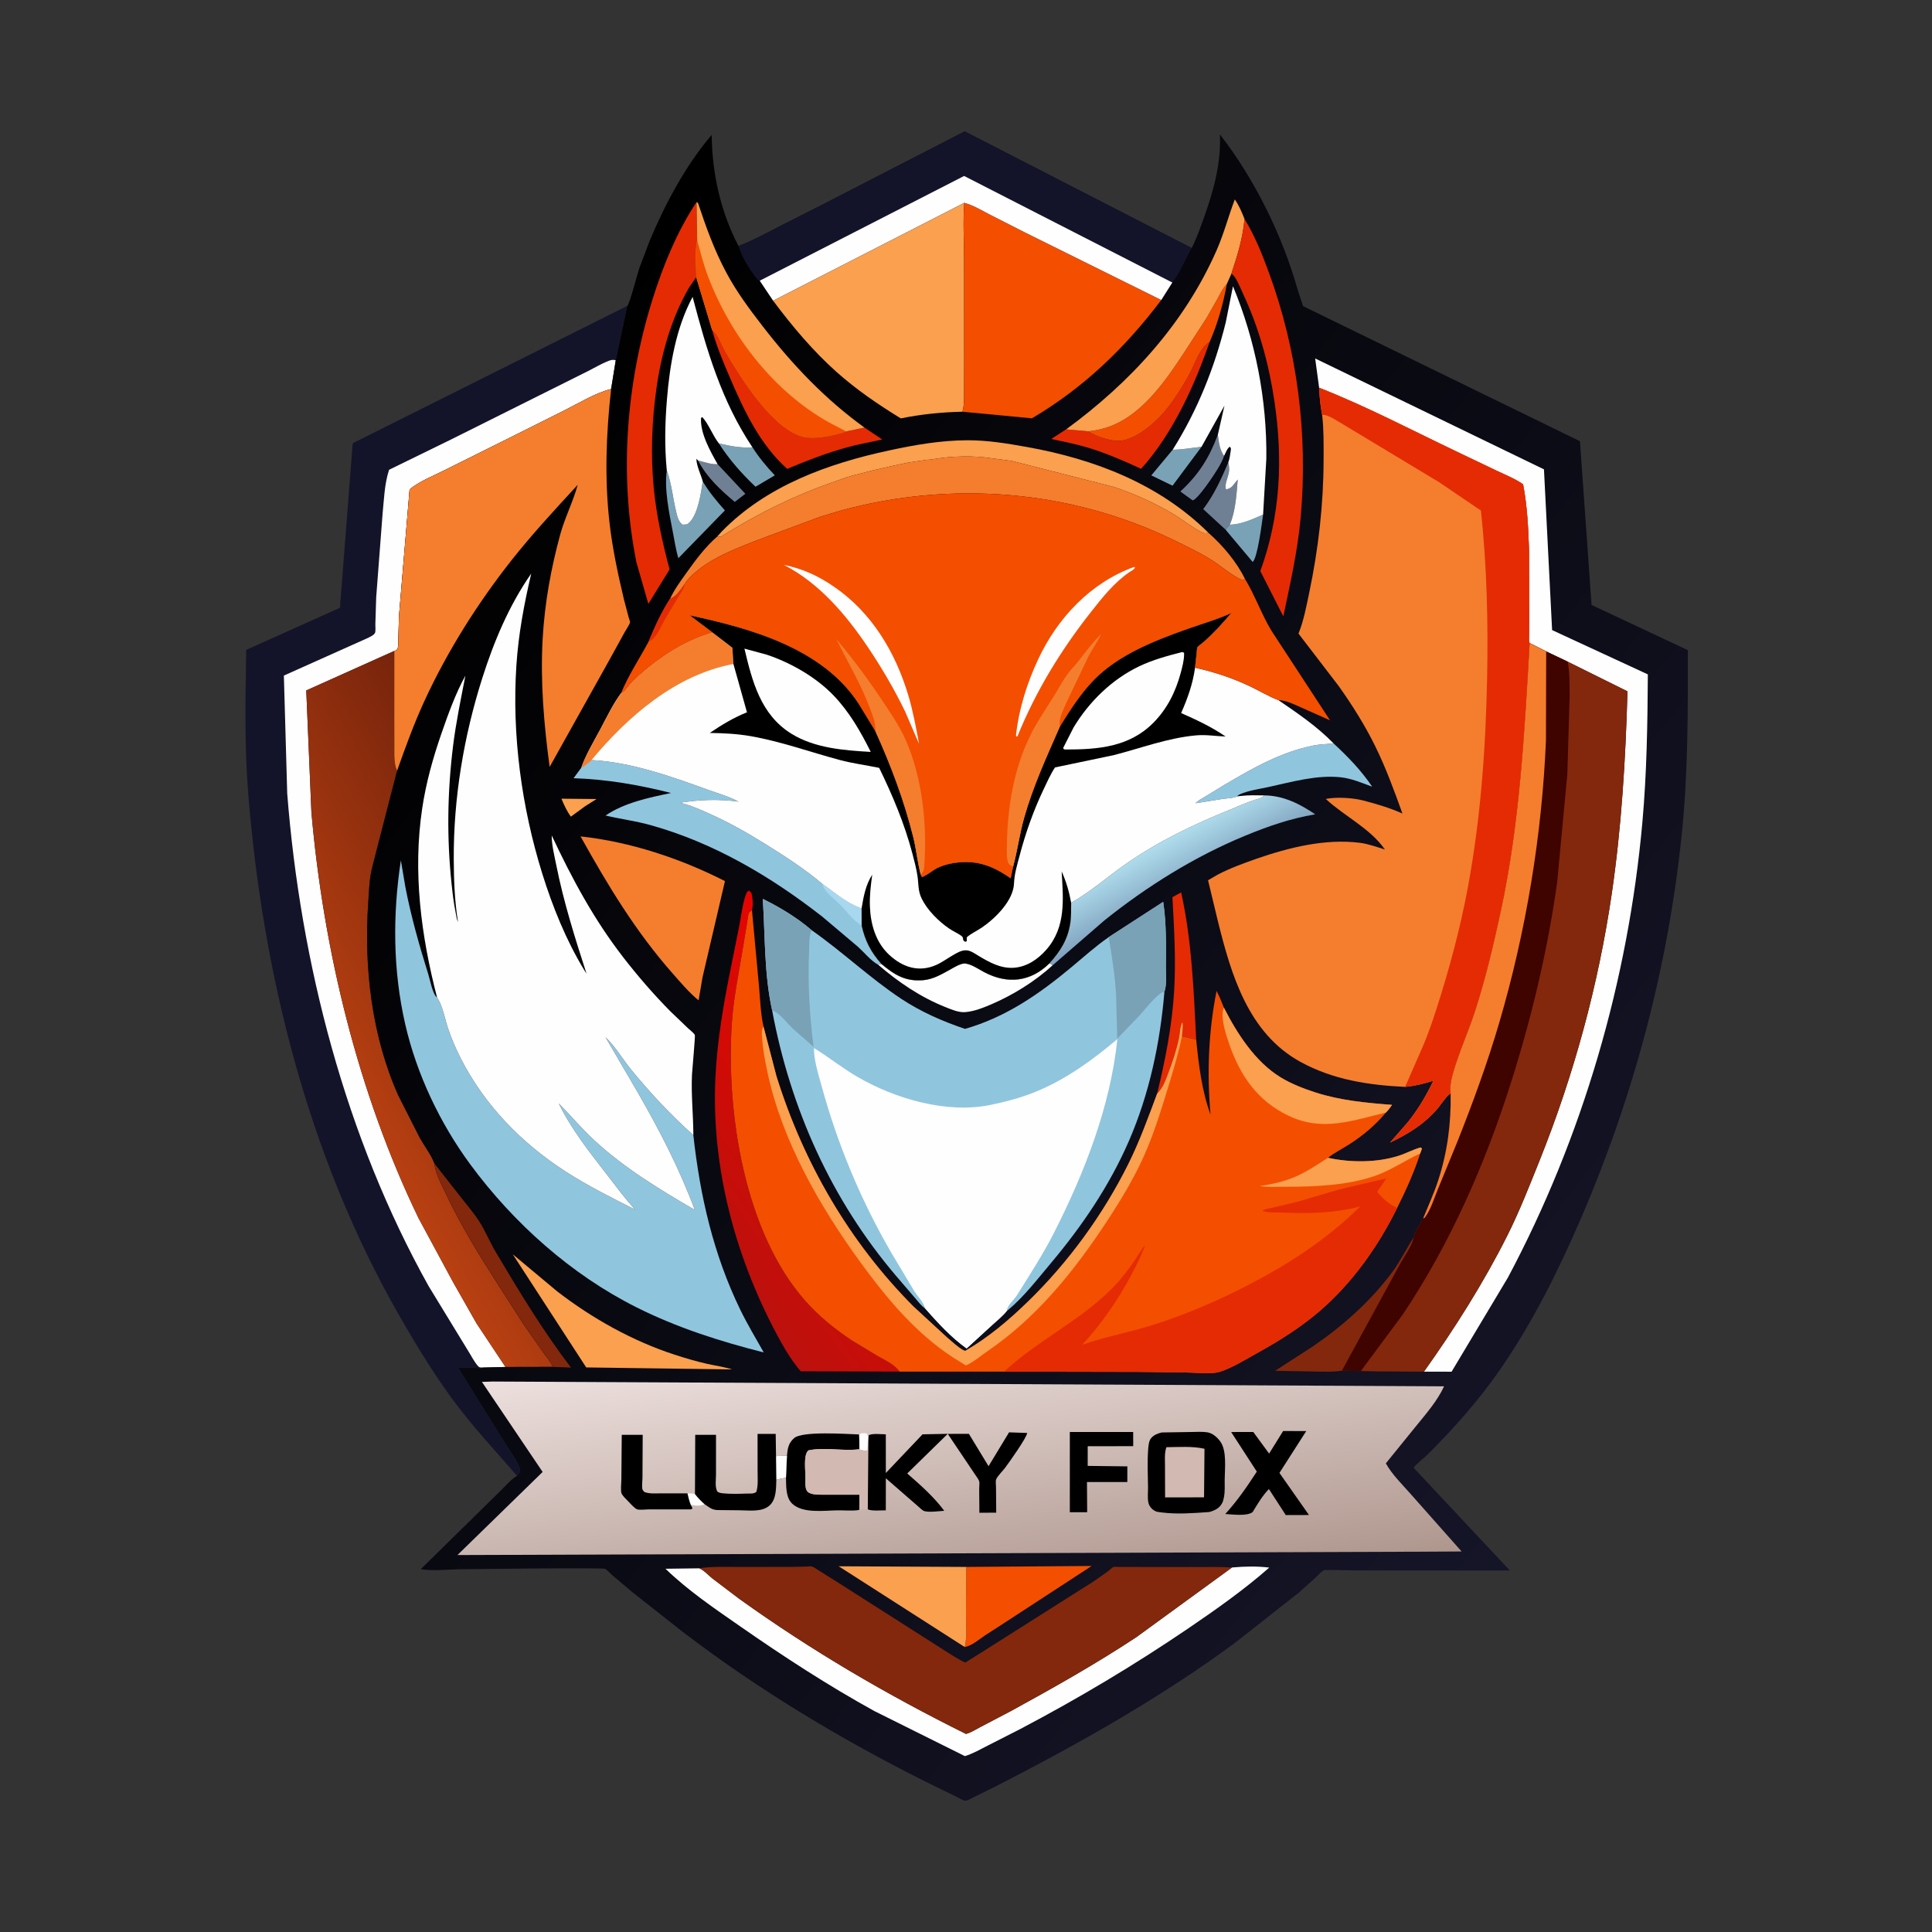 <?xml version="1.0" encoding="utf-8" ?>
<svg xmlns="http://www.w3.org/2000/svg" xmlns:xlink="http://www.w3.org/1999/xlink" width="256" height="256">
	<rect width="100%" height="100%" fill="#333333" stroke="none"/>
	<path fill="#13142A" transform="scale(0.25 0.25)" d="M274.063 782.233C261.964 768.322 249.632 755.215 238.781 740.216C228.7 726.283 219.709 711.477 211.192 696.551C163.288 612.605 139.27 516.316 131.543 420.5C129.508 395.278 130.08 369.724 130.497 344.447L180.167 322.15L186.901 235.408C187.22 234.503 187.938 234.416 188.703 234.043L332.465 162.114L326.368 190.928L323.899 206.205C315.504 208.318 307.212 213.495 299.466 217.369L265.534 234.336L235.492 249.3C229.663 252.211 222.019 255.251 217.098 259.424L211.47 326.571L211.11 339.253C211.081 340.993 211.388 343.078 210.25 344.494C209.849 344.685 209.428 344.962 208.984 345L208.969 380.726L208.995 396.391C209.008 400.428 208.731 404.784 210.448 408.543L197.388 459.216C195.718 465.501 195.586 472.373 195.145 478.836C192.831 512.785 197.078 549.422 211.133 580.693L222.614 603.299C224.942 607.423 228.655 612.249 230.195 616.625C231.045 622.437 233.721 627.106 236.181 632.333C244.149 649.263 253.809 664.904 263.874 680.634L277.815 702.368L288.097 716.992C289.72 719.293 292.021 721.844 293.002 724.472L267.922 724.524L255.878 724.834L255.392 725.042C254.601 725.322 254.298 725.18 253.5 725.076C250.123 724.635 246.308 725.002 242.884 725.047L268.707 766.564C270.316 769.162 276.065 776.836 275.602 779.711C275.446 780.682 274.801 781.616 274.063 782.233Z"/>
	<path fill="#FEFEFE" transform="scale(0.25 0.25)" d="M255.878 724.834C254.982 724.749 254.206 724.929 253.554 724.247C251.448 722.044 249.82 718.606 248.136 716.007L227.218 681.729C183.074 602.731 159.272 510.437 152.235 420.592L150.459 358.067L194.25 338.462C195.493 337.847 198.26 336.722 198.775 335.424C199.179 334.409 198.921 331.941 198.949 330.797L199.398 316.484L202.739 272.823C203.505 265.091 203.766 256.368 206.223 248.993L239.058 232.94L292.5 206.256L312.067 196.483C315.177 194.93 318.225 193.074 321.427 191.746C323.306 190.966 324.335 190.473 326.368 190.928L323.899 206.205C315.504 208.318 307.212 213.495 299.466 217.369L265.534 234.336L235.492 249.3C229.663 252.211 222.019 255.251 217.098 259.424L211.47 326.571L211.11 339.253C211.081 340.993 211.388 343.078 210.25 344.494C209.849 344.685 209.428 344.962 208.984 345L162.326 365.946L165.051 430.522C171.483 503.81 189.751 579.281 221.829 645.63L240.193 679.652L252.579 701.433L267.922 724.524L255.878 724.834Z"/>
	<defs>
		<linearGradient id="gradient_0" gradientUnits="userSpaceOnUse" x1="296.637" y1="506.054" x2="180.373" y2="570.845">
			<stop offset="0" stop-color="#78240C"/>
			<stop offset="1" stop-color="#B84011"/>
		</linearGradient>
	</defs>
	<path fill="url(#gradient_0)" transform="scale(0.25 0.25)" d="M267.922 724.524L252.579 701.433L240.193 679.652L221.829 645.63C189.751 579.281 171.483 503.81 165.051 430.522L162.326 365.946L208.984 345L208.969 380.726L208.995 396.391C209.008 400.428 208.731 404.784 210.448 408.543L197.388 459.216C195.718 465.501 195.586 472.373 195.145 478.836C192.831 512.785 197.078 549.422 211.133 580.693L222.614 603.299C224.942 607.423 228.655 612.249 230.195 616.625C231.045 622.437 233.721 627.106 236.181 632.333C244.149 649.263 253.809 664.904 263.874 680.634L277.815 702.368L288.097 716.992C289.72 719.293 292.021 721.844 293.002 724.472L267.922 724.524Z"/>
	<defs>
		<linearGradient id="gradient_1" gradientUnits="userSpaceOnUse" x1="215.348" y1="279.329" x2="843.579" y2="772.276">
			<stop offset="0" stop-color="black"/>
			<stop offset="1" stop-color="#151528"/>
		</linearGradient>
	</defs>
	<path fill="url(#gradient_1)" transform="scale(0.25 0.25)" d="M391.434 130.411C399.053 127.494 406.271 123.543 413.51 119.807L434.666 109.103L511.312 69.662L631.611 131.466C634.365 126.149 636.388 120.2 638.4 114.551C643.448 100.374 647.195 86.42 646.578 71.231C665.092 95.105 679.514 124.436 687.773 153.5L690.639 162.249L837.404 233.857L843.561 320.638L894.581 344.577C894.616 377.174 894.739 409.567 891.387 442.033C884.109 512.52 865.919 580.989 837.834 646.006C825.931 673.563 812.455 700.663 795.393 725.434C784.204 741.679 770.688 756.979 756.706 770.882C754.39 773.184 751.181 775.382 749.25 777.949L800.247 832.379L718.28 832.375C716.356 832.372 702.291 831.802 701.395 832.347C700.076 833.15 698.567 834.995 697.402 836.074L688.272 844.222L654.449 870.84C614.935 899.954 571.623 924.31 528.01 946.682L515.05 953.077C514.097 953.531 512.513 954.563 511.427 954.366C509.904 954.091 507.656 952.628 506.215 951.943L492.668 945.355C446.583 922.419 402.475 895.992 361.561 864.693L334.99 843.75L324.491 834.872C323.475 834.001 321.849 832.086 320.713 831.533C319.152 830.772 252.719 831.648 244.451 831.724C237.755 831.785 229.563 832.802 223.009 831.685L264.912 790.537C267.568 788.043 270.905 783.92 274.063 782.233C274.801 781.616 275.446 780.682 275.602 779.711C276.065 776.836 270.316 769.162 268.707 766.564L242.884 725.047C246.308 725.002 250.123 724.635 253.5 725.076C254.298 725.18 254.601 725.322 255.392 725.042L255.878 724.834L267.922 724.524L293.002 724.472C292.021 721.844 289.72 719.293 288.097 716.992L277.815 702.368L263.874 680.634C253.809 664.904 244.149 649.263 236.181 632.333C233.721 627.106 231.045 622.437 230.195 616.625C228.655 612.249 224.942 607.423 222.614 603.299L211.133 580.693C197.078 549.422 192.831 512.785 195.145 478.836C195.586 472.373 195.718 465.501 197.388 459.216L210.448 408.543C208.731 404.784 209.008 400.428 208.995 396.391L208.969 380.726L208.984 345C209.428 344.962 209.849 344.685 210.25 344.494C211.388 343.078 211.081 340.993 211.11 339.253L211.47 326.571L217.098 259.424C222.019 255.251 229.663 252.211 235.492 249.3L265.534 234.336L299.466 217.369C307.212 213.495 315.504 208.318 323.899 206.205L326.368 190.928L332.465 162.114C333.779 161.094 337.798 145.247 338.794 142.288L344.455 127.343C352.661 107.885 363.421 87.641 377.199 71.515C377.44 91.989 381.921 112.198 391.434 130.411Z"/>
	<path fill="#FAA04E" transform="scale(0.25 0.25)" d="M297.567 423.328L316.179 423.5L310.026 427.386L302.565 432.847C300.408 429.861 298.994 426.699 297.567 423.328Z"/>
	<path fill="#708094" transform="scale(0.25 0.25)" d="M370.031 244.123C373.089 244.812 377.224 246.335 380.334 246.007L395.043 261.717L389.44 266.03C382.063 259.872 374.425 252.8 370.031 244.123Z"/>
	<path fill="#708094" transform="scale(0.25 0.25)" d="M645.478 230.412C646.018 234.418 646.363 238.264 648.776 241.656C647.978 244.075 646.709 246.314 645.415 248.5C643.747 251.317 635.072 264.467 632.15 265.223L625.613 260.509C635.359 251.466 640.842 242.813 645.478 230.412Z"/>
	<path fill="#79A2B7" transform="scale(0.25 0.25)" d="M669.464 272.729C668.808 277.314 666.582 295.42 663.965 297.867L649.594 280.754C650.231 279.642 650.875 278.979 651.794 278.112C658.026 277.965 663.861 275.188 669.464 272.729Z"/>
	<path fill="#79A2B7" transform="scale(0.25 0.25)" d="M621.56 238.358C626.626 238.358 631.783 237.358 636.822 236.829L621.469 257.427L610.217 251.966L621.56 238.358Z"/>
	<path fill="#708094" transform="scale(0.25 0.25)" d="M651.024 245.062C651.451 247.07 651.686 248.788 651.25 250.819C650.719 253.291 648.974 256.966 649.75 259.285C651.075 259.315 652.177 258.647 653.122 257.75L654.959 255.5L656.028 254.156C655.375 261.888 654.918 270.93 651.794 278.112C650.875 278.979 650.231 279.642 649.594 280.754L637.728 269.842C643.572 262.111 647.253 253.907 651.024 245.062Z"/>
	<path fill="#79A2B7" transform="scale(0.25 0.25)" d="M381.013 235C386.944 236.385 392.656 237.594 398.803 237.08C402.19 242.395 406.325 247.381 410.669 251.94L400.446 257.982C393.163 251.109 386.402 243.45 381.013 235Z"/>
	<path fill="#79A2B7" transform="scale(0.25 0.25)" d="M353.419 249.384L353.601 249.877C355.979 256.619 356.631 264.084 358.33 271.038C358.943 273.549 359.53 276.544 361.75 278.061C363.881 277.997 364.266 278.2 365.775 276.552C369.985 271.953 371.596 261.22 372.485 255.185C375.795 260.787 379.9 265.684 384.212 270.529L359.536 295.863C358.209 291.295 357.498 286.557 356.599 281.89C354.71 272.075 352.008 259.349 353.419 249.384Z"/>
	<path fill="#83280C" transform="scale(0.25 0.25)" d="M749.386 655.708C748.451 660.442 744.018 666.367 741.691 670.688L711.277 726.488C706.662 727.278 701.818 727.002 697.154 726.939L675.815 726.559L696 713.516C711.704 702.75 726.441 689.649 737.842 674.346C742.199 668.498 745.368 661.788 749.386 655.708Z"/>
	<path fill="#E52B03" transform="scale(0.25 0.25)" d="M613.327 579.612C617.626 561.801 621.223 543.684 622.318 525.367C623.312 508.728 622.306 492.116 621.417 475.509L626.03 472.989C631.713 498.74 632.675 524.748 633.998 550.988L626.442 549.218C626.651 546.844 627.182 544.09 626.719 541.75C625.385 543.9 625.427 547.698 624.902 550.219C623.599 556.466 621.583 562.42 619.361 568.389C617.894 572.33 616.423 576.62 613.327 579.612Z"/>
	<path fill="#E52B03" transform="scale(0.25 0.25)" d="M576.68 228.599C580.216 230.976 586.26 232.993 590.5 233.547C596.821 234.374 602.557 230.95 607.455 227.396C613.576 222.954 618.635 217.007 622.865 210.759C625.638 206.665 628.279 202.317 630.629 197.966C633.344 192.937 636.078 184.143 641.089 181.303C632.994 204.691 621.543 229.909 604.803 248.475C595.582 244.223 586.184 240.15 576.452 237.207C570.144 235.3 563.65 234.094 557.224 232.658L565.086 227.555L576.68 228.599Z"/>
	<path fill="#F44E01" transform="scale(0.25 0.25)" d="M650.242 150.557C648.458 160.539 645.283 172.048 641.089 181.303C636.078 184.143 633.344 192.937 630.629 197.966C628.279 202.317 625.638 206.665 622.865 210.759C618.635 217.007 613.576 222.954 607.455 227.396C602.557 230.95 596.821 234.374 590.5 233.547C586.26 232.993 580.216 230.976 576.68 228.599C579.215 228.308 581.643 227.985 584.11 227.301L585 227.048C604.535 221.632 617.736 201.924 628.229 185.918L639.469 168.58L645.268 158.397C646.746 155.669 648.047 152.793 650.242 150.557Z"/>
	<path fill="#83280C" transform="scale(0.25 0.25)" d="M230.195 616.625L244.881 635.332C247.933 639.279 251.223 643.024 253.927 647.23C257.246 652.393 259.554 658.206 262.69 663.495C275.091 684.409 287.855 705.49 302.62 724.837L293.002 724.472C292.021 721.844 289.72 719.293 288.097 716.992L277.815 702.368L263.874 680.634C253.809 664.904 244.149 649.263 236.181 632.333C233.721 627.106 231.045 622.437 230.195 616.625Z"/>
	<path fill="#FEFEFE" transform="scale(0.25 0.25)" d="M556.299 510.524L557.94 511.593C548.728 520.077 536.876 527.411 525.378 532.328C521.081 534.165 516.26 536.086 511.549 536.448C508.08 536.714 504.448 535.114 501.276 533.855C487.939 528.562 476.269 520.639 465.463 511.339L467.1 510.861C474.138 516.695 479.722 520.282 489.304 519.512C494.3 519.111 498.9 516.507 503.17 514.124C505.172 513.007 509.124 510.512 511.477 510.683C514.775 510.924 518.843 513.779 521.706 515.287C534.026 521.774 546.274 520.457 556.299 510.524Z"/>
	<path fill="#90C5DE" transform="scale(0.25 0.25)" d="M655.585 422.09C653.833 423.075 650.294 423.115 648.278 423.401L633.724 425.731L633.999 425.342C635.277 424.141 637.407 423.066 638.909 422.124L649.107 415.896C664.148 407.046 679.269 398.395 696.63 395.044C699.967 394.4 703.375 394.473 706.742 393.953C714.419 401.081 721.387 408.235 727.287 416.962C721.876 414.964 716.332 412.576 710.552 411.966C697.842 410.625 684.765 414.428 672.435 417.111C667.469 418.192 661.78 418.948 657.139 420.999C656.508 421.277 656.066 421.602 655.585 422.09Z"/>
	<path fill="#E52B03" transform="scale(0.25 0.25)" d="M377.42 174.835C380.313 176.544 382.598 183.047 384.347 186.079C392.246 199.769 409.847 228.298 426.402 231.64C432.482 232.868 441.216 230.87 447.146 229.167L448.516 228.668L458.201 226.641L467.581 232.927C461.291 234.383 454.881 235.434 448.656 237.169C437.889 240.171 427.515 244.178 417.221 248.5C402.897 235.66 394.65 218.213 387.167 200.851C383.49 192.32 379.907 183.803 377.42 174.835Z"/>
	<path fill="#F44E01" transform="scale(0.25 0.25)" d="M512.164 830.507L578.614 829.992L531.838 860.494L521.75 867.026C518.523 869.224 515.269 872.142 511.358 872.983C512.639 867.472 511.964 861.141 511.996 855.5L512.164 830.507Z"/>
	<path fill="#FAA04E" transform="scale(0.25 0.25)" d="M511.358 872.983L444.536 830.16L512.164 830.507L511.996 855.5C511.964 861.141 512.639 867.472 511.358 872.983Z"/>
	<path fill="#FAA04E" transform="scale(0.25 0.25)" d="M271.771 664.794L295.354 684.485C313.916 698.808 335.275 710.766 357.623 718.029C363.264 719.863 368.981 721.551 374.768 722.857C379.227 723.864 383.661 724.419 388.021 725.82L310.703 724.764L271.771 664.794Z"/>
	<path fill="#FAA04E" transform="scale(0.25 0.25)" d="M565.086 227.555C599.07 202.724 627.775 171.463 644.852 132.612C648.704 123.85 651.076 114.612 654.473 105.693C656.704 108.926 658.197 112.452 659.634 116.087C658.692 126.424 655.904 135.311 652.658 145.097L650.242 150.557C648.047 152.793 646.746 155.669 645.268 158.397L639.469 168.58L628.229 185.918C617.736 201.924 604.535 221.632 585 227.048L584.11 227.301C581.643 227.985 579.215 228.308 576.68 228.599L565.086 227.555Z"/>
	<path fill="#FAA04E" transform="scale(0.25 0.25)" d="M380.131 284.38L382.541 281.729C406.286 257.39 438.881 245.698 471.363 238.715C485.126 235.757 498.613 233.405 512.719 233.354C523.373 233.316 533.626 235.013 544.084 236.88C579.889 243.272 614.308 256.41 640.508 282.402C638.235 283.037 637.315 282.378 635.347 281.263C630.623 278.584 626.313 275.118 621.637 272.322C612.086 266.611 600.975 261.661 590.417 258.11L536.092 244.257L526.297 242.995C516.15 241.355 504.583 241.681 494.5 243.398C493.015 243.651 491.521 243.623 490 243.902L481.589 245.128L474.529 246.602L462.089 249.432L454.488 251.415C449.811 252.407 445.014 254.336 440.5 255.919C420.738 262.85 402.455 271.896 384.661 282.894C383.188 283.805 381.906 285.022 380.131 284.38Z"/>
	<defs>
		<linearGradient id="gradient_2" gradientUnits="userSpaceOnUse" x1="626.982" y1="471.572" x2="613.752" y2="447.684">
			<stop offset="0" stop-color="#81A3BF"/>
			<stop offset="1" stop-color="#AFDDED"/>
		</linearGradient>
	</defs>
	<path fill="url(#gradient_2)" transform="scale(0.25 0.25)" d="M670.139 421.581C680.31 421.683 688.854 426.054 697.097 431.609C683.904 433.832 672.226 437.893 659.921 442.962C633.243 453.952 607.841 469.811 585.353 487.84L557.94 511.593L556.299 510.524C562.176 504 566.094 497.739 567.333 488.905C567.809 485.516 567.682 481.91 567.729 478.486C577.985 472.745 587.291 464.463 596.968 457.752C614.167 445.826 632.667 436.947 652.014 429.123C656.853 427.166 661.837 424.826 666.855 423.416C668.365 422.992 668.97 422.664 670.139 421.581Z"/>
	<path fill="#FEFEFE" transform="scale(0.25 0.25)" d="M353.419 249.384C352.183 236.634 352.445 224.502 353.49 211.75C355.001 193.317 358.269 173.82 367.105 157.36C374.569 185.61 382.364 212.494 398.803 237.08C392.656 237.594 386.944 236.385 381.013 235C377.674 230.717 375.731 224.957 372.25 221.076L371.574 221.5C370.984 229.478 376.505 239.265 380.334 246.007C377.224 246.335 373.089 244.812 370.031 244.123L369.1 243.153C369.134 246.971 371.486 251.445 372.485 255.185C371.596 261.22 369.985 271.953 365.775 276.552C364.266 278.2 363.881 277.997 361.75 278.061C359.53 276.544 358.943 273.549 358.33 271.038C356.631 264.084 355.979 256.619 353.601 249.877L353.419 249.384Z"/>
	<path fill="#FEFEFE" transform="scale(0.25 0.25)" d="M621.56 238.358C634.719 217.411 643.757 194.825 649.686 170.82L653.494 151.711C665.455 180.508 671.538 211.854 671.187 243.054L669.464 272.729C663.861 275.188 658.026 277.965 651.794 278.112C654.918 270.93 655.375 261.888 656.028 254.156L654.959 255.5L653.122 257.75C652.177 258.647 651.075 259.315 649.75 259.285C648.974 256.966 650.719 253.291 651.25 250.819C651.686 248.788 651.451 247.07 651.024 245.062C651.685 243.329 652.039 240.993 652.277 239.14C652.433 237.925 652.635 237.776 651.867 236.75C650.468 237.506 649.538 240.206 648.776 241.656C646.363 238.264 646.018 234.418 645.478 230.412L648.993 214.996L636.822 236.829C631.783 237.358 626.626 238.358 621.56 238.358Z"/>
	<path fill="#E52B03" transform="scale(0.25 0.25)" d="M659.634 116.087C665.153 125.11 668.914 134.606 672.548 144.5C687.66 185.643 693.257 230.195 689.415 273.856C687.839 291.755 683.88 309.13 680.179 326.671L668.002 302.701C678.702 273.154 680.062 243.688 675.482 212.738C672.537 192.836 667.248 173.585 658.68 155.345C657.628 153.105 654.948 146.168 652.743 145.119L652.658 145.097C655.904 135.311 658.692 126.424 659.634 116.087Z"/>
	<path fill="#E52B03" transform="scale(0.25 0.25)" d="M369.164 107.146L369.491 127.284C368.122 133.157 368.978 140.819 369.001 146.908L365.142 152.527C355.775 168.807 350.526 187.471 347.912 205.978C345.48 223.194 344.81 241.42 346.505 258.75C347.922 273.237 351.132 287.747 354.901 301.79L343.643 320.045L337.309 297.994C328.068 251.799 331.839 203.32 345.91 158.5C351.458 140.828 358.881 122.627 369.164 107.146Z"/>
	<path fill="#FAA04E" transform="scale(0.25 0.25)" d="M369.164 107.146L369.932 107.5C374.192 120.335 378.54 132.457 384.946 144.457C390.432 154.733 397.275 163.931 404.384 173.112C420.174 193.502 437.263 211.494 458.201 226.641L448.516 228.668L447.146 229.167C441.216 230.87 432.482 232.868 426.402 231.64C409.847 228.298 392.246 199.769 384.347 186.079C382.598 183.047 380.313 176.544 377.42 174.835L369.001 146.908C368.978 140.819 368.122 133.157 369.491 127.284L369.164 107.146Z"/>
	<path fill="#F44E01" transform="scale(0.25 0.25)" d="M369.491 127.284C371.274 133.728 372.866 140.184 375.239 146.449C387.113 177.795 410.035 207.605 439.62 224.036L448.516 228.668L447.146 229.167C441.216 230.87 432.482 232.868 426.402 231.64C409.847 228.298 392.246 199.769 384.347 186.079C382.598 183.047 380.313 176.544 377.42 174.835L369.001 146.908C368.978 140.819 368.122 133.157 369.491 127.284Z"/>
	<path fill="#90C5DE" transform="scale(0.25 0.25)" d="M313.517 402.833C334.813 404.035 355.416 411.435 375.312 418.64C380.663 420.578 386.411 422.134 391.412 424.869C380.889 423.445 370.913 423.808 360.442 425.452C365.826 426.745 370.836 428.971 375.876 431.217C386.268 435.848 395.979 441.333 405.634 447.349C416.086 453.862 426.661 460.643 436.04 468.649C443.032 473.424 448.489 478.638 456.661 481.479L456.683 490.557C458.562 498.783 461.533 504.554 467.1 510.861L465.463 511.339C461.43 509.11 458.172 504.934 454.761 501.835L435.772 485.798C408.482 464.501 378.281 446.654 344.726 437.306C336.879 435.119 328.852 434.122 320.949 432.24C331.045 425.412 343.959 422.746 355.685 420.305C338.586 415.978 321.66 413.048 304.007 412.467L308.084 406.934C310.203 405.875 311.772 404.398 313.517 402.833Z"/>
	<path fill="#A7D8F0" transform="scale(0.25 0.25)" d="M436.04 468.649C443.032 473.424 448.489 478.638 456.661 481.479L456.683 490.557L456.288 490.33C452.137 487.807 448.604 482.815 445.101 479.335C442.588 476.839 439.627 474.668 437.48 471.827C436.668 470.753 436.358 469.941 436.04 468.649Z"/>
	<path fill="#F47E2E" transform="scale(0.25 0.25)" d="M307.705 443.311C334.109 446.178 360.631 454.985 384.244 467.002L372.373 517.894L370.268 530.196C365.145 526.037 360.763 520.752 356.409 515.82C336.803 493.612 322.052 469.067 307.705 443.311Z"/>
	<defs>
		<linearGradient id="gradient_3" gradientUnits="userSpaceOnUse" x1="469.778" y1="574.328" x2="368.012" y2="647.782">
			<stop offset="0" stop-color="#E50500"/>
			<stop offset="1" stop-color="#BC110D"/>
		</linearGradient>
	</defs>
	<path fill="url(#gradient_3)" transform="scale(0.25 0.25)" d="M476.8 726.973L424.41 726.812C420.249 721.931 416.996 716.851 413.893 711.241C390.333 668.646 376.828 619.743 379.196 570.865C380.164 550.888 383.617 531.368 387.596 511.811L391.865 490.569C392.8 485.515 393.41 480.156 394.985 475.25C395.445 473.819 395.653 472.734 397 472.029L398.21 473.25C398.953 475.677 399.19 478.966 398.739 481.477L398.554 482.381C398.25 482.649 397.127 483.448 397 483.75C396.496 484.95 396.353 486.969 396.099 488.286L393.855 501.869C391.656 515.55 388.74 528.876 387.858 542.76C384.865 589.868 394.545 653.124 426.963 689.646C434.126 697.716 442.395 704.379 451.336 710.362L465.577 718.96C469.596 721.237 474.001 723.167 476.8 726.973Z"/>
	<path fill="#FEFEFE" transform="scale(0.25 0.25)" d="M652.964 830.82L653.674 830.751C659.723 830.194 666.708 830.084 672.735 830.86C659.542 842.469 644.53 853.072 630 862.95C601.151 882.565 571.648 900.158 540.782 916.413L523.972 924.969C519.89 927.045 515.799 929.415 511.42 930.788L463.429 906.895C438.882 893.361 415.284 877.984 392.291 861.987C378.659 852.503 364.683 843.049 352.724 831.467L370.583 831.24C372.894 832.025 375.52 834.959 377.453 836.506L391.674 847.289C429.816 874.695 469.941 898.149 511.983 919.013C514.584 918.367 517.347 916.531 519.755 915.298L536.05 906.755C558.493 894.477 580.888 881.862 602.245 867.75L652.964 830.82Z"/>
	<path fill="#F47E2E" transform="scale(0.25 0.25)" d="M380.131 284.38C381.906 285.022 383.188 283.805 384.661 282.894C402.455 271.896 420.738 262.85 440.5 255.919C445.014 254.336 449.811 252.407 454.488 251.415L462.089 249.432L474.529 246.602L481.589 245.128L490 243.902C491.521 243.623 493.015 243.651 494.5 243.398C504.583 241.681 516.15 241.355 526.297 242.995L536.092 244.257L590.417 258.11C600.975 261.661 612.086 266.611 621.637 272.322C626.313 275.118 630.623 278.584 635.347 281.263C637.315 282.378 638.235 283.037 640.508 282.402C648.182 289.166 655.38 297.754 659.934 306.933C658.026 307.489 658.062 307.382 656.344 306.452C651.18 303.656 646.735 299.65 641.75 296.548C635.479 292.647 628.523 289.357 621.881 286.134C567.307 259.657 504.46 254.636 446 270.523L434.9 273.843L399.255 287.104C389.127 291.201 379.254 294.934 370.557 301.712C367.7 303.939 364.78 306.425 362.91 309.572C360.988 312.196 358.453 316.375 355.164 317.325C357.506 312.276 360.792 307.897 364.008 303.381C368.887 296.53 373.792 289.962 380.131 284.38Z"/>
	<path fill="#FAA04E" transform="scale(0.25 0.25)" d="M409.761 159.365L511.075 107.492C510.369 117.584 510.955 127.357 510.99 137.43L511.026 190.896L510.992 206.707C510.977 210.411 511.161 214.64 510.112 218.222C498.949 218.475 488.398 219.525 477.432 221.754C465.369 214.343 453.999 206.596 443.398 197.158C430.876 186.011 419.782 172.782 409.761 159.365Z"/>
	<path fill="#F44E01" transform="scale(0.25 0.25)" d="M511.075 107.492C515.723 108.718 519.991 111.336 524.249 113.533L543.109 123.13L615.496 159.01C596.331 184.348 574.413 205.53 546.919 221.716L510.112 218.222C511.161 214.64 510.977 210.411 510.992 206.707L511.026 190.896L510.99 137.43C510.955 127.357 510.369 117.584 511.075 107.492Z"/>
	<path fill="#FEFEFE" transform="scale(0.25 0.25)" d="M699.168 205.523L697.067 189.998L818.331 248.768L822.649 333.961L873.392 357.442C873.233 383.667 872.833 409.861 870.483 436C862.953 519.776 838.8 602.81 799.25 677.093L769.373 727.028L754.711 727.023C770.86 704.346 786.327 679.923 798.832 655.027C805.323 642.106 810.592 628.597 815.97 615.19C834.136 569.902 847.172 522.038 854.25 473.755C859.469 438.152 861.588 402.361 862.596 366.422L830.899 350.706L819.505 345.285L810.738 340.871C810.216 339.561 810.476 337.592 810.487 336.163L810.543 327.221L810.444 292.236C810.069 280.478 809.494 268.233 807.266 256.692C802.9 253.663 797.99 251.744 793.211 249.474L771.381 239.043C747.574 227.665 723.745 215.149 699.168 205.523Z"/>
	<path fill="#13142A" transform="scale(0.25 0.25)" d="M391.434 130.411C399.053 127.494 406.271 123.543 413.51 119.807L434.666 109.103L511.312 69.662L631.611 131.466C628.345 137.32 625.423 144.501 621.359 149.747L615.496 159.01L543.109 123.13L524.249 113.533C519.991 111.336 515.723 108.718 511.075 107.492L409.761 159.365L402.679 148.779L401.883 148.42C400.98 147.873 399.951 146.112 399.289 145.223C395.775 140.505 393.3 135.986 391.434 130.411Z"/>
	<path fill="#FEFEFE" transform="scale(0.25 0.25)" d="M402.679 148.779L510.998 93.263L621.359 149.747L615.496 159.01L543.109 123.13L524.249 113.533C519.991 111.336 515.723 108.718 511.075 107.492L409.761 159.365L402.679 148.779Z"/>
	<path fill="#83280C" transform="scale(0.25 0.25)" d="M370.583 831.24C376.966 830.228 383.425 830.506 389.867 830.503L419.25 830.5L427.376 830.329C428.124 830.307 429.514 830.057 430.155 830.237C431.505 830.616 433.238 831.942 434.458 832.694L444.5 839.001L496.659 872.244C498.403 873.346 510.299 881.191 511.783 881.117C511.976 881.107 513.474 880.021 513.732 879.854L520.795 875.442L579.487 838.267L587.034 832.984C587.779 832.42 589.458 830.773 590.256 830.509C590.811 830.325 592.533 830.51 593.19 830.51L602.035 830.516L634.001 830.573C640.294 830.593 646.686 830.381 652.964 830.82L602.245 867.75C580.888 881.862 558.493 894.477 536.05 906.755L519.755 915.298C517.347 916.531 514.584 918.367 511.983 919.013C469.941 898.149 429.816 874.695 391.674 847.289L377.453 836.506C375.52 834.959 372.894 832.025 370.583 831.24Z"/>
	<path fill="#90C5DE" transform="scale(0.25 0.25)" d="M367.49 601.639C371.018 633.824 378.108 664.782 392.294 694.047C396.08 701.857 400.564 709.268 404.808 716.829C381.403 710.884 358.911 703.723 337.252 692.861C302.713 675.541 272.186 648.233 249.337 617.252C233.232 595.417 220.85 569.328 214.779 542.864C208.234 514.331 208.07 484.845 212.468 456.002L214.864 470.203C217.925 485.977 222.275 501.303 227.074 516.618C227.942 519.391 229.32 527.101 231.65 528.68L232.063 529.324C234.686 533.572 235.799 540.018 237.387 544.807C239.223 550.344 241.542 555.783 244.196 560.974C256.891 585.809 276.254 605.703 299.599 620.826C311.523 628.551 323.966 634.696 336.602 641.099C331.164 635.163 326.421 628.658 321.49 622.301C312.368 610.542 302.666 598.242 296.151 584.833C302.589 591.354 308.44 598.365 315.198 604.585C331.203 619.317 349.583 630.394 368.268 641.299C360.282 619.77 349.687 599.257 338.25 579.383L320.915 549.713C326.199 554.751 330.182 561.671 334.845 567.341C344.941 579.62 355.614 591.046 367.49 601.639Z"/>
	<path fill="#F47E2E" transform="scale(0.25 0.25)" d="M208.984 345C209.428 344.962 209.849 344.685 210.25 344.494C211.388 343.078 211.081 340.993 211.11 339.253L211.47 326.571L217.098 259.424C222.019 255.251 229.663 252.211 235.492 249.3L265.534 234.336L299.466 217.369C307.212 213.495 315.504 208.318 323.899 206.205C321.255 229.975 320.352 253.787 323.114 277.597C324.665 290.975 327.604 304.702 330.729 317.826L333.175 327.121C333.281 327.505 334.007 329.521 333.929 329.826C333.558 331.284 331.936 333.51 331.189 334.888L322.369 350.899L291.318 406.477C288.284 383.791 286.338 361.386 287.631 338.457C288.687 319.74 291.995 301.371 296.932 283.309C299.386 274.331 303.775 265.907 306.178 256.991C294.263 269.94 282.193 282.921 271.281 296.734C253.213 319.605 237.214 344.949 224.998 371.438C219.425 383.52 214.902 396.017 210.448 408.543C208.731 404.784 209.008 400.428 208.995 396.391L208.969 380.726L208.984 345Z"/>
	<path fill="#83280C" transform="scale(0.25 0.25)" d="M810.738 340.871L819.505 345.285L830.899 350.706L862.596 366.422C861.588 402.361 859.469 438.152 854.25 473.755C847.172 522.038 834.136 569.902 815.97 615.19C810.592 628.597 805.323 642.106 798.832 655.027C786.327 679.923 770.86 704.346 754.711 727.023L729.709 726.867L711.277 726.488L741.691 670.688C744.018 666.367 748.451 660.442 749.386 655.708C749.817 652.828 752.818 648.421 754.315 645.778C756.991 639.128 760.051 632.478 762.269 625.67C767.177 610.6 769.164 595.452 768.864 579.632C768.474 576.149 768.914 573.116 769.839 569.742C772.985 558.266 778.074 547.316 781.75 535.994C787.365 518.701 791.517 501.017 795.363 483.264C805.511 436.412 807.967 388.575 810.738 340.871Z"/>
	<path fill="#3F0300" transform="scale(0.25 0.25)" d="M810.738 340.871L819.505 345.285L830.899 350.706C832.053 356.533 831.861 363.044 831.924 368.974L830.733 410.1L825.343 467.529C820.257 503.827 811.77 539.464 800.671 574.372C787.095 617.07 768.644 659.062 743.695 696.415L721.351 726.572L729.709 726.867L711.277 726.488L741.691 670.688C744.018 666.367 748.451 660.442 749.386 655.708C749.817 652.828 752.818 648.421 754.315 645.778C756.991 639.128 760.051 632.478 762.269 625.67C767.177 610.6 769.164 595.452 768.864 579.632C768.474 576.149 768.914 573.116 769.839 569.742C772.985 558.266 778.074 547.316 781.75 535.994C787.365 518.701 791.517 501.017 795.363 483.264C805.511 436.412 807.967 388.575 810.738 340.871Z"/>
	<path fill="#F47E2E" transform="scale(0.25 0.25)" d="M810.738 340.871L819.505 345.285L819.386 392.418C817.296 442.553 808.833 493.513 794.75 541.66C788.514 562.981 780.814 584.023 772.624 604.665L762.174 630.138C760.159 635.019 758.303 641.234 755.116 645.45L754.315 645.778C756.991 639.128 760.051 632.478 762.269 625.67C767.177 610.6 769.164 595.452 768.864 579.632C768.474 576.149 768.914 573.116 769.839 569.742C772.985 558.266 778.074 547.316 781.75 535.994C787.365 518.701 791.517 501.017 795.363 483.264C805.511 436.412 807.967 388.575 810.738 340.871Z"/>
	<path fill="#FEFEFE" transform="scale(0.25 0.25)" d="M231.65 528.68C223.16 495.815 218.717 462.139 223.797 428.336C225.844 414.716 229.482 401.737 233.98 388.745C237.467 378.674 241.5 367.454 246.668 358.124C244.282 370.476 241.692 382.808 240.141 395.305C237.097 419.822 236.759 444.187 239.374 468.763C239.891 473.62 240.459 478.571 241.449 483.356C241.831 485.206 241.943 487.025 242.776 488.75L242.644 487.959C240.947 477.349 240.547 466.122 240.5 455.391C240.357 422.964 245.775 390.491 255.563 359.594C261.723 340.145 269.827 320.806 281.564 304.018C277.764 320.209 274.783 336.116 273.692 352.734C271.273 389.589 276.444 427.795 287.401 463.01C292.87 480.586 300.069 498.398 309.649 514.159L310.871 516.033C304.722 497.035 298.739 478.097 294.826 458.484C293.842 453.553 292.385 447.825 292.425 442.823C303.212 465.75 314.661 487.114 330.209 507.236C337.925 517.221 346.382 526.989 355.25 535.966L364.827 545.148C365.693 545.943 367.849 547.58 368.278 548.574C368.57 549.252 366.881 567.206 366.774 569.425C366.257 580.12 367.468 590.931 367.49 601.639C355.614 591.046 344.941 579.62 334.845 567.341C330.182 561.671 326.199 554.751 320.915 549.713L338.25 579.383C349.687 599.257 360.282 619.77 368.268 641.299C349.583 630.394 331.203 619.317 315.198 604.585C308.44 598.365 302.589 591.354 296.151 584.833C302.666 598.242 312.368 610.542 321.49 622.301C326.421 628.658 331.164 635.163 336.602 641.099C323.966 634.696 311.523 628.551 299.599 620.826C276.254 605.703 256.891 585.809 244.196 560.974C241.542 555.783 239.223 550.344 237.387 544.807C235.799 540.018 234.686 533.572 232.063 529.324L231.65 528.68Z"/>
	<path fill="#90C5DE" transform="scale(0.25 0.25)" d="M409.228 535.452C405.001 516.281 405.555 495.968 404.296 476.434C413.228 480.813 422.583 486.446 430.139 492.984C446.522 504.444 461.092 518.417 477.75 529.439C488.217 536.365 499.63 541.32 511.47 545.341C533.082 539.132 550.591 527.018 567.683 512.798C574.312 507.283 580.537 501.619 587.648 496.697L616.516 478.002C618.274 489.7 618.004 501.079 617.932 512.872C617.909 516.629 618.475 522.103 617.169 525.599C614.899 552.77 609.176 579.878 598.25 604.953C588.012 628.449 573.557 649.779 557.116 669.339C549.902 677.921 542.847 687.18 534.212 694.408L533.579 694.902C531.411 697.59 528.515 699.894 525.966 702.226L512.328 714.713C504.128 708.853 496.975 701.044 490.327 693.499C488.136 691.983 486.474 689.678 484.744 687.67L475.135 676.478C440.643 636.028 418.934 587.551 409.228 535.452Z"/>
	<path fill="#79A2B7" transform="scale(0.25 0.25)" d="M409.228 535.452C405.001 516.281 405.555 495.968 404.296 476.434C413.228 480.813 422.583 486.446 430.139 492.984L429.844 493.729C428.772 496.629 428.983 500.989 428.843 504.094C428.073 521.244 429.1 537.818 431.204 554.851L420.498 545.459C416.863 542.094 413.857 537.405 409.228 535.452Z"/>
	<path fill="#79A2B7" transform="scale(0.25 0.25)" d="M587.648 496.697L616.516 478.002C618.274 489.7 618.004 501.079 617.932 512.872C617.909 516.629 618.475 522.103 617.169 525.599C613.683 526.117 606.749 535.235 604.25 537.936L592.148 550.532L591.549 527.202C590.955 516.976 589.308 506.793 587.648 496.697Z"/>
	<path fill="#FEFEFE" transform="scale(0.25 0.25)" d="M490.327 693.499L490.027 692.577C489.008 689.666 486.262 686.961 484.594 684.345L471.911 663.122C455.96 635.422 443.821 606.17 435.394 575.349C433.819 569.59 431.19 561.375 431.463 555.5C439.23 560.287 446.402 566.066 454.29 570.659C474.387 582.361 501.7 590.428 525 585.625C533.644 583.843 541.951 581.619 550.106 578.173C565.68 571.593 579.409 561.57 592.234 550.728C588.511 586.561 574.745 621.731 558.505 653.656C552.768 664.933 545.778 675.638 539.091 686.372C537.365 689.143 533.947 691.642 533.579 694.902C531.411 697.59 528.515 699.894 525.966 702.226L512.328 714.713C504.128 708.853 496.975 701.044 490.327 693.499Z"/>
	<path fill="#F44E01" transform="scale(0.25 0.25)" d="M476.8 726.973C474.001 723.167 469.596 721.237 465.577 718.96L451.336 710.362C442.395 704.379 434.126 697.716 426.963 689.646C394.545 653.124 384.865 589.868 387.858 542.76C388.74 528.876 391.656 515.55 393.855 501.869L396.099 488.286C396.353 486.969 396.496 484.95 397 483.75C397.127 483.448 398.25 482.649 398.554 482.381L402.328 523.202C402.921 530.12 403.162 537.266 404.659 544.059L411.538 570.413C425.864 616.282 450.117 658.256 484.082 692.407L502.003 708.916C504.593 711.093 507.461 713.867 510.414 715.535C510.922 715.822 511.097 715.85 511.593 715.997C524.057 708.75 534.586 699.83 544.906 689.809C566.419 668.919 584.697 643.753 598.071 616.906C604.022 604.961 608.661 592.117 613.327 579.612C616.423 576.62 617.894 572.33 619.361 568.389C621.583 562.42 623.599 556.466 624.902 550.219C625.427 547.698 625.385 543.9 626.719 541.75C627.182 544.09 626.651 546.844 626.442 549.218L633.998 550.988C635.314 564.177 636.99 578.26 641.601 590.752C639.679 568.819 640.483 546.833 644.799 525.253C646.353 528.066 647.478 531.105 648.695 534.076C655.693 547.812 665.2 562.697 678.68 570.97C684.331 574.438 690.827 576.951 697.114 578.99C710.292 583.265 724.094 584.55 737.832 585.604C736.788 587.003 735.815 588.487 734.539 589.681C729.12 596.259 722.413 601.871 715.25 606.463C711.483 608.877 707.374 610.921 703.833 613.658C715.837 616.256 729.732 616.338 741.5 612.528C745.411 611.262 749.022 609.222 753 608.17L753.666 608.75L752.748 611.368C749.485 621.446 745.281 630.738 740.545 640.191C730.533 660.472 716.847 679.887 699.651 694.72C689.586 703.402 678.487 710.424 666.881 716.835C660.667 720.268 653.931 724.532 647.243 726.861C645.343 727.523 643.341 727.736 641.341 727.797C637.066 727.928 632.727 727.526 628.447 727.447L602.804 727.132L532.201 726.984L476.8 726.973Z"/>
	<path fill="#FAA04E" transform="scale(0.25 0.25)" d="M703.833 613.658C715.837 616.256 729.732 616.338 741.5 612.528C745.411 611.262 749.022 609.222 753 608.17L753.666 608.75L752.748 611.368C744.995 614.951 737.459 620.091 729.5 622.979C714.546 628.404 696.34 629.024 680.555 629.022C676.359 629.022 671.888 629.308 667.749 628.636C674.008 627.651 679.754 626.487 685.646 624.059C692.098 621.4 697.997 617.435 703.833 613.658Z"/>
	<path fill="#FAA04E" transform="scale(0.25 0.25)" d="M648.695 534.076C655.693 547.812 665.2 562.697 678.68 570.97C684.331 574.438 690.827 576.951 697.114 578.99C710.292 583.265 724.094 584.55 737.832 585.604C736.788 587.003 735.815 588.487 734.539 589.681C716.674 593.964 700.929 599.951 683 591.396C666.565 583.554 657.473 570.406 651.56 553.542C649.928 548.888 646.465 538.687 648.695 534.076Z"/>
	<path fill="#FAA04E" transform="scale(0.25 0.25)" d="M613.327 579.612C616.423 576.62 617.894 572.33 619.361 568.389C621.583 562.42 623.599 556.466 624.902 550.219C625.427 547.698 625.385 543.9 626.719 541.75C627.182 544.09 626.651 546.844 626.442 549.218C624.551 558.637 621.774 567.624 618.977 576.805C615.755 587.382 612.48 597.88 608.291 608.123C602.58 622.084 594.598 635.3 586.322 647.872C569.127 673.99 549.42 698.41 523.382 716.165C519.845 718.577 515.788 722.111 511.942 723.727L505.349 719.638C485.453 706.753 470.062 688.276 456.233 669.315C434.647 639.717 414.629 604.889 406.851 568.75C405.531 562.619 404.342 556.483 403.937 550.213C403.798 548.068 403.444 545.933 404.659 544.059L411.538 570.413C425.864 616.282 450.117 658.256 484.082 692.407L502.003 708.916C504.593 711.093 507.461 713.867 510.414 715.535C510.922 715.822 511.097 715.85 511.593 715.997C524.057 708.75 534.586 699.83 544.906 689.809C566.419 668.919 584.697 643.753 598.071 616.906C604.022 604.961 608.661 592.117 613.327 579.612Z"/>
	<path fill="#E52B03" transform="scale(0.25 0.25)" d="M532.201 726.984C549.837 710.585 572.05 700.261 589.235 683.09C593.877 678.452 597.727 673.375 601.443 667.98C603.32 665.257 604.843 662.369 606.96 659.817C604.996 665.523 602.165 670.93 599.334 676.25C592.408 689.27 583.61 701.893 573.622 712.754C585.785 708.478 598.663 706.179 610.983 702.285C628.387 696.783 645.437 689.448 661.627 681.071C683.405 669.804 703.448 656.685 720.968 639.443C707.079 643.051 693.712 643.301 679.5 642.687C676.075 642.539 672.37 642.891 669.098 641.804C670.326 640.72 672.682 640.531 674.292 640.143L687.75 636.946L709.632 630.478L734.799 624.56L729.902 631.707C732.439 634.839 735.987 638.084 739.695 639.814L740.545 640.191C730.533 660.472 716.847 679.887 699.651 694.72C689.586 703.402 678.487 710.424 666.881 716.835C660.667 720.268 653.931 724.532 647.243 726.861C645.343 727.523 643.341 727.736 641.341 727.797C637.066 727.928 632.727 727.526 628.447 727.447L602.804 727.132L532.201 726.984Z"/>
	<path fill="#FEFEFE" transform="scale(0.25 0.25)" d="M561.765 385.001C567.197 376.332 572.593 367.755 579.769 360.387C592.869 346.937 612.054 339.494 629.407 333.324C637.13 330.578 645.198 328.327 652.638 324.893C647.885 330.496 643.281 335.621 637.729 340.467C636.942 341.154 635.113 342.368 634.59 343.189C634.437 343.429 634.383 345.097 634.349 345.414L633.401 353.892C643.658 356.181 653.195 359.316 662.698 363.84C667.603 366.174 672.465 369.168 677.54 371.068C687.767 378.04 698.076 385.039 706.742 393.953C703.375 394.473 699.967 394.4 696.63 395.044C679.269 398.395 664.148 407.046 649.107 415.896L638.909 422.124C637.407 423.066 635.277 424.141 633.999 425.342L633.724 425.731L648.278 423.401C650.294 423.115 653.833 423.075 655.585 422.09L658 421.848C662.065 421.389 666.06 421.504 670.139 421.581C668.97 422.664 668.365 422.992 666.855 423.416C661.837 424.826 656.853 427.166 652.014 429.123C632.667 436.947 614.167 445.826 596.968 457.752C587.291 464.463 577.985 472.745 567.729 478.486C567.682 481.91 567.809 485.516 567.333 488.905C566.094 497.739 562.176 504 556.299 510.524C546.274 520.457 534.026 521.774 521.706 515.287C518.843 513.779 514.775 510.924 511.477 510.683C509.124 510.512 505.172 513.007 503.17 514.124C498.9 516.507 494.3 519.111 489.304 519.512C479.722 520.282 474.138 516.695 467.1 510.861C461.533 504.554 458.562 498.783 456.683 490.557L456.661 481.479C448.489 478.638 443.032 473.424 436.04 468.649C426.661 460.643 416.086 453.862 405.634 447.349C395.979 441.333 386.268 435.848 375.876 431.217C370.836 428.971 365.826 426.745 360.442 425.452C370.913 423.808 380.889 423.445 391.412 424.869C386.411 422.134 380.663 420.578 375.312 418.64C355.416 411.435 334.813 404.035 313.517 402.833C311.772 404.398 310.203 405.875 308.084 406.934C310.51 400.027 314.598 393.238 318.065 386.777C321.56 380.262 324.763 373.392 329.167 367.432C331.834 366.254 333.424 362.793 335.609 360.75C347.636 349.507 361.663 339.765 377.591 335.206L365.598 326.14C397.789 333.001 435.746 343.498 454.981 372.75L464.008 387.533C472.288 405.872 479.107 423.949 484.025 443.5C485.692 450.127 486.263 457.02 488.037 463.58L488.571 464.75C489.733 464.981 494.909 460.951 496.562 460.143C498.921 458.991 501.66 458.115 504.25 457.635C516.607 455.344 525.584 458.427 535.662 465.502L536.943 459.361C539.261 450.93 540.354 442.129 542.737 433.661C547.515 416.676 554.735 401.111 561.765 385.001Z"/>
	<path transform="scale(0.25 0.25)" d="M456.661 481.479C457.673 475.267 458.825 468.986 462.295 463.605C461.544 469.133 460.858 474.758 461.067 480.345C461.422 489.842 464.112 499.439 471.321 506.106C478.448 512.698 487.022 515.533 496.244 511.431C499.266 510.087 502.023 508.046 504.885 506.39C507.121 505.097 509.709 503.443 512.414 503.697C514.643 503.907 516.78 505.488 518.662 506.616C524.338 510.017 530.239 513.327 537.096 512.951C544.046 512.571 550.023 508.533 554.512 503.433C565.116 491.385 563.551 476.575 562.689 461.851C565.14 467.334 566.67 472.577 567.729 478.486C567.682 481.91 567.809 485.516 567.333 488.905C566.094 497.739 562.176 504 556.299 510.524C546.274 520.457 534.026 521.774 521.706 515.287C518.843 513.779 514.775 510.924 511.477 510.683C509.124 510.512 505.172 513.007 503.17 514.124C498.9 516.507 494.3 519.111 489.304 519.512C479.722 520.282 474.138 516.695 467.1 510.861C461.533 504.554 458.562 498.783 456.683 490.557L456.661 481.479Z"/>
	<path fill="#F47E2E" transform="scale(0.25 0.25)" d="M377.591 335.206L388.174 343.309L388.723 351.926C358.127 357.681 332.965 379.546 313.517 402.833C311.772 404.398 310.203 405.875 308.084 406.934C310.51 400.027 314.598 393.238 318.065 386.777C321.56 380.262 324.763 373.392 329.167 367.432C331.834 366.254 333.424 362.793 335.609 360.75C347.636 349.507 361.663 339.765 377.591 335.206Z"/>
	<path transform="scale(0.25 0.25)" d="M561.765 385.001C567.197 376.332 572.593 367.755 579.769 360.387C592.869 346.937 612.054 339.494 629.407 333.324C637.13 330.578 645.198 328.327 652.638 324.893C647.885 330.496 643.281 335.621 637.729 340.467C636.942 341.154 635.113 342.368 634.59 343.189C634.437 343.429 634.383 345.097 634.349 345.414L633.401 353.892C632.212 362.481 629.499 370.041 626.028 377.93C634.079 381.488 642.314 385.337 649.562 390.357C644.181 390.2 639.35 389.265 633.829 389.771C618.85 391.145 604.72 396.537 590.256 400.252L559.173 406.752C556.751 410.447 554.956 414.536 553.058 418.519C547.675 429.819 543.5 441.697 540.33 453.801C539.017 458.815 537.651 463.054 537.445 468.25C537.086 477.339 527.654 486.633 520.558 491.515C517.876 493.36 514.941 494.61 512.452 496.75L512.369 498.934L511.5 499.152C509.58 498.017 511.183 497.179 509.5 495.985C507.478 494.551 505.086 493.538 503.014 492.116C497.443 488.294 491.536 482.437 488.52 476.298C486.451 472.086 486.94 468.484 486.248 464.068C485.627 460.104 484.583 456.131 483.552 452.257C479.345 436.445 473.128 421.66 465.98 406.985C459.083 405.545 451.96 404.644 445.163 402.829C429.354 398.607 413.826 392.943 397.666 390.143C390.579 388.915 383.375 388.577 376.197 388.477C382.761 384.049 388.554 380.528 395.91 377.532L388.723 351.926L388.174 343.309L377.591 335.206L365.598 326.14C397.789 333.001 435.746 343.498 454.981 372.75L464.008 387.533C472.288 405.872 479.107 423.949 484.025 443.5C485.692 450.127 486.263 457.02 488.037 463.58L488.571 464.75C489.733 464.981 494.909 460.951 496.562 460.143C498.921 458.991 501.66 458.115 504.25 457.635C516.607 455.344 525.584 458.427 535.662 465.502L536.943 459.361C539.261 450.93 540.354 442.129 542.737 433.661C547.515 416.676 554.735 401.111 561.765 385.001Z"/>
	<path fill="#FEFEFE" transform="scale(0.25 0.25)" d="M626.653 345.58L627.576 346L627.592 346.848C627.596 350.025 626.601 353.688 625.777 356.75C623.103 366.693 618.58 375.779 611.257 383.138C598.526 395.931 582.078 397.251 565.008 397.255L564 397.174L563.464 396.5L569.056 385.5C577.25 371.913 589.346 360.082 603.695 353.196C610.901 349.737 618.931 347.547 626.653 345.58Z"/>
	<path fill="#FEFEFE" transform="scale(0.25 0.25)" d="M394.567 343.791L406.518 347.039C419.172 351.272 432.575 358.955 441.856 368.649C450.223 377.389 456.15 387.766 461.515 398.528C447.371 397.727 431.77 396.547 419.443 388.887C403.199 378.794 398.708 361.232 394.567 343.791Z"/>
	<path fill="#F44E01" transform="scale(0.25 0.25)" d="M362.91 309.572C364.78 306.425 367.7 303.939 370.557 301.712C379.254 294.934 389.127 291.201 399.255 287.104L434.9 273.843L446 270.523C504.46 254.636 567.307 259.657 621.881 286.134C628.523 289.357 635.479 292.647 641.75 296.548C646.735 299.65 651.18 303.656 656.344 306.452C658.062 307.382 658.026 307.489 659.934 306.933C665.207 315.698 668.561 325.358 673.75 334.086L704.944 381.787L689.793 375.042C685.96 373.359 681.798 371.19 677.54 371.068C672.465 369.168 667.603 366.174 662.698 363.84C653.195 359.316 643.658 356.181 633.401 353.892L634.349 345.414C634.383 345.097 634.437 343.429 634.59 343.189C635.113 342.368 636.942 341.154 637.729 340.467C643.281 335.621 647.885 330.496 652.638 324.893C645.198 328.327 637.13 330.578 629.407 333.324C612.054 339.494 592.869 346.937 579.769 360.387C572.593 367.755 567.197 376.332 561.765 385.001C554.735 401.111 547.515 416.676 542.737 433.661C540.354 442.129 539.261 450.93 536.943 459.361L535.662 465.502C525.584 458.427 516.607 455.344 504.25 457.635C501.66 458.115 498.921 458.991 496.562 460.143C494.909 460.951 489.733 464.981 488.571 464.75L488.037 463.58C486.263 457.02 485.692 450.127 484.025 443.5C479.107 423.949 472.288 405.872 464.008 387.533L454.981 372.75C435.746 343.498 397.789 333.001 365.598 326.14L377.591 335.206C361.663 339.765 347.636 349.507 335.609 360.75C333.424 362.793 331.834 366.254 329.167 367.432C332.939 358.096 338.998 349.006 343.77 340.086C347.065 332.108 350.512 324.611 355.164 317.325C358.453 316.375 360.988 312.196 362.91 309.572Z"/>
	<path fill="#E52B03" transform="scale(0.25 0.25)" d="M362.91 309.572C362.679 311.755 361.33 313.38 360.258 315.235L352.788 327.653C350.832 330.99 348.691 336.472 345.75 338.913C345.144 339.416 344.471 339.738 343.77 340.086C347.065 332.108 350.512 324.611 355.164 317.325C358.453 316.375 360.988 312.196 362.91 309.572Z"/>
	<path fill="#FEFEFE" transform="scale(0.25 0.25)" d="M601.08 300.498L601.587 300.64C601.436 301.741 599.474 302.641 598.552 303.277C590.464 308.854 584.205 316.769 578.18 324.426C562.204 344.726 549.006 366.288 539.28 390.257L538.835 390.407L538.493 389.75C540.038 375.726 544.335 362.029 550.318 349.3C560.616 327.392 578.104 308.814 601.08 300.498Z"/>
	<path fill="#FEFEFE" transform="scale(0.25 0.25)" d="M415.471 299.385C425.613 301.532 433.518 305.127 442.055 310.979C462.101 324.724 474.588 345.696 481.459 368.666C483.97 377.064 485.508 385.706 487.132 394.307L479.775 377.213C474.069 365.392 467.304 353.883 459.987 343C448.393 325.756 434.17 309.034 415.471 299.385Z"/>
	<path fill="#F47E2E" transform="scale(0.25 0.25)" d="M464.008 387.533L464.011 386.842C463.975 382.423 462.273 378.569 460.724 374.485C455.936 361.861 449.174 350.8 443.291 338.753C452.137 349.204 460.249 360.262 467.851 371.662C472.21 378.199 476.727 384.799 479.939 392C488.939 412.177 491.516 437.594 489.833 459.466C489.672 461.561 489.334 461.996 488.037 463.58C486.263 457.02 485.692 450.127 484.025 443.5C479.107 423.949 472.288 405.872 464.008 387.533Z"/>
	<path fill="#F47E2E" transform="scale(0.25 0.25)" d="M536.943 459.361L534.963 458.25C533.329 456.272 533.627 451.436 533.655 448.836C533.871 428.084 537.354 406.532 547.008 387.955C550.445 381.342 554.697 375.206 558.631 368.89C560.968 365.136 562.994 361.182 565.592 357.595C567.509 354.948 569.882 352.666 571.869 350.072C575.737 345.021 579.12 340.445 583.685 335.985C581.778 340.102 579.078 343.822 576.93 347.826L565.214 372.41C563.861 375.545 561.277 380.588 561.627 383.998L561.765 385.001C554.735 401.111 547.515 416.676 542.737 433.661C540.354 442.129 539.261 450.93 536.943 459.361Z"/>
	<path fill="#F47E2E" transform="scale(0.25 0.25)" d="M699.168 205.523C723.745 215.149 747.574 227.665 771.381 239.043L793.211 249.474C797.99 251.744 802.9 253.663 807.266 256.692C809.494 268.233 810.069 280.478 810.444 292.236L810.543 327.221L810.487 336.163C810.476 337.592 810.216 339.561 810.738 340.871C807.967 388.575 805.511 436.412 795.363 483.264C791.517 501.017 787.365 518.701 781.75 535.994C778.074 547.316 772.985 558.266 769.839 569.742C768.914 573.116 768.474 576.149 768.864 579.632C767.35 579.904 763.18 586.155 762.016 587.5C754.751 595.889 746.603 600.909 736.734 605.592L746.108 594.863C751.605 588.067 755.945 580.657 759.718 572.794C754.661 574.406 750.032 575.566 744.729 576.073C725.333 575.15 706.523 572.293 689.25 562.805C661.65 547.644 652.598 516.817 645.512 488.25L640.288 466.559L645.371 463.595C651.955 460.154 659.03 457.579 666.034 455.139C683.188 449.163 702.446 444.407 720.75 446.702C725.235 447.265 729.739 448.932 734.052 450.273C726.113 438.932 712.604 432.656 702.694 423.457C708.181 422.329 716.897 422.826 722.341 424.232C729.65 426.121 736.378 428.108 743.326 431.186C739.016 419.194 734.594 407.114 728.978 395.666C723.507 384.515 716.734 373.716 709.524 363.604L688.224 335.806C690.995 328.982 692.363 321.549 693.871 314.369C698.786 290.96 701.487 267.516 701.532 243.592C701.546 235.696 701.679 227.764 700.763 219.909C699.83 215.089 699.364 210.43 699.168 205.523Z"/>
	<path fill="#E52B03" transform="scale(0.25 0.25)" d="M699.168 205.523C723.745 215.149 747.574 227.665 771.381 239.043L793.211 249.474C797.99 251.744 802.9 253.663 807.266 256.692C809.494 268.233 810.069 280.478 810.444 292.236L810.543 327.221L810.487 336.163C810.476 337.592 810.216 339.561 810.738 340.871C807.967 388.575 805.511 436.412 795.363 483.264C791.517 501.017 787.365 518.701 781.75 535.994C778.074 547.316 772.985 558.266 769.839 569.742C768.914 573.116 768.474 576.149 768.864 579.632C767.35 579.904 763.18 586.155 762.016 587.5C754.751 595.889 746.603 600.909 736.734 605.592L746.108 594.863C751.605 588.067 755.945 580.657 759.718 572.794C754.661 574.406 750.032 575.566 744.729 576.073L754.407 553.989C757.062 547.726 759.229 541.317 761.319 534.849C768.17 513.649 774.056 491.725 778.094 469.813C784.792 433.459 787.439 396.777 788.191 359.867C788.795 330.164 788.094 300.176 784.921 270.619L762.707 255.544L712.878 225.523C710.14 224.007 703.567 219.342 700.763 219.909C699.83 215.089 699.364 210.43 699.168 205.523Z"/>
	<defs>
		<linearGradient id="gradient_4" gradientUnits="userSpaceOnUse" x1="514.436" y1="855.437" x2="493.859" y2="701.532">
			<stop offset="0" stop-color="#AF978E"/>
			<stop offset="1" stop-color="#ECDFDD"/>
		</linearGradient>
	</defs>
	<path fill="url(#gradient_4)" transform="scale(0.25 0.25)" d="M261.112 732.238L765.396 734.774C761.847 742.443 756.011 749.147 750.704 755.663L734.524 775.607C737.788 781.532 743.282 786.833 747.748 791.931L774.676 822.311L752.75 822.433L242.461 824.207L287.61 780.166L255.426 732.435L261.112 732.238Z"/>
	<path fill="#FEFEFE" transform="scale(0.25 0.25)" d="M364.352 791.513C365.698 791.568 367.036 791.543 368.349 791.859C369.876 793.914 371.588 795.554 373.461 797.275C370.977 798.373 368.688 798.054 366.083 797.551C365.28 795.583 364.836 793.575 364.352 791.513Z"/>
	<path transform="scale(0.25 0.25)" d="M534.819 759.176L544.399 759.502C544.44 761.654 534.586 775.488 532.697 778.001C531.504 779.587 528.563 782.456 527.959 784.165C527.64 785.068 527.899 787.259 527.906 788.283L528.018 801.738L519.098 801.796L518.991 788.915C518.986 787.914 519.27 785.806 518.97 785.002C518.52 783.797 517.216 782.199 516.511 781.073L502.334 759.989L513.541 759.974L523.951 777.112L534.819 759.176Z"/>
	<path transform="scale(0.25 0.25)" d="M366.083 797.551C366.48 798.175 366.745 798.825 367.043 799.5L366.25 799.992L343.997 799.999C342.323 800 339.317 800.42 337.766 800.001C336.426 799.639 333.828 796.607 332.815 795.587C331.898 794.663 329.93 792.756 329.434 791.561C328.855 790.165 329.327 785.866 329.339 784.187L329.542 760.495L340.645 760.501L340.522 783.332C340.52 784.735 340.074 788.414 340.553 789.5C340.762 789.972 341.164 790.333 341.469 790.75C344.069 791.817 347.039 791.5 349.817 791.512L364.352 791.513C364.836 793.575 365.28 795.583 366.083 797.551Z"/>
	<path transform="scale(0.25 0.25)" d="M567.034 758.987L600.606 758.981L600.624 766.508L576.512 766.517L576.499 776.959L597.515 777.212L597.505 785.507L576.118 785.509L576.224 801.509L567.028 801.511L567.034 758.987Z"/>
	<path transform="scale(0.25 0.25)" d="M417.097 771.626C417.448 767.829 417.816 764.946 420.873 762.25C425.292 758.353 448.799 760.088 455.413 760.303L455.541 768.104L454.683 768.207C446.524 769.112 437.425 767.052 429.433 768.559C428.489 768.737 428.57 768.564 428.024 769.234C425.942 771.793 426.873 779.402 426.904 782.678C426.922 784.589 426.709 786.878 427.115 788.75C427.328 789.735 427.809 790.624 428.692 791.129C431.107 792.507 435.329 792.19 438.03 792.208L455.485 792.221L455.499 800.14C455.104 800.296 454.89 800.403 454.428 800.454C451.007 800.836 447.215 800.46 443.75 800.513C436.765 800.622 425.618 802.241 420.001 797.093C416.369 793.764 416.731 787.735 416.585 783.249L417.097 771.626Z"/>
	<path fill="#D2B9B2" transform="scale(0.25 0.25)" d="M455.413 760.303C456.673 759.256 457.745 759.657 459.348 759.71C460.176 760.953 459.931 762.294 459.977 763.766L460.271 763.894L459.945 799.977C458.404 799.875 457.013 799.724 455.499 800.14L455.485 792.221L438.03 792.208C435.329 792.19 431.107 792.507 428.692 791.129C427.809 790.624 427.328 789.735 427.115 788.75C426.709 786.878 426.922 784.589 426.904 782.678C426.873 779.402 425.942 771.793 428.024 769.234C428.57 768.564 428.489 768.737 429.433 768.559C437.425 767.052 446.524 769.112 454.683 768.207L455.541 768.104L455.413 760.303Z"/>
	<path fill="#FEFEFE" transform="scale(0.25 0.25)" d="M455.413 760.303C456.673 759.256 457.745 759.657 459.348 759.71C460.176 760.953 459.931 762.294 459.977 763.766L459.75 768.624C458.298 769.117 456.952 768.513 455.541 768.104L455.413 760.303Z"/>
	<path transform="scale(0.25 0.25)" d="M460.271 763.894L460.429 760.75C462.128 759.589 467.256 760.219 469.501 760.231L469.511 780.716L488.967 760.224L502.326 759.96L480.848 780.969C487.874 787.121 494.875 793.225 500.468 800.756C497.592 800.915 492.56 801.707 489.835 800.892C489.01 800.645 487.155 798.891 486.446 798.255L469.521 783.528L469.495 800.517C466.985 800.472 462.088 800.992 459.945 799.977L460.271 763.894Z"/>
	<path transform="scale(0.25 0.25)" d="M680.082 758.472L692.334 758.498L678.13 780.673L693.777 802.987L681.491 803.024L672.541 789.222C669.073 792.824 666.504 797.19 663.92 801.44C660.836 803.763 653.32 802.652 649.427 802.45C655.907 795.337 660.916 788.012 666.133 779.98L652.536 759.008L664.259 758.978L672.657 770.435L680.082 758.472Z"/>
	<path transform="scale(0.25 0.25)" d="M368.349 791.859L368.485 760.494L379.502 760.496L379.494 781.648C379.481 784.378 378.836 788.278 380.25 790.625C381.217 791.212 382.003 791.369 383.111 791.483C387.307 791.913 391.606 791.762 395.815 791.618C397.597 791.557 399.456 791.88 400.863 790.75C401.952 787.248 401.538 783.216 401.544 779.583L401.524 759.994L411.134 759.987L411.314 771.878C412.026 771.596 411.685 771.656 412.502 771.663L417.097 771.626L416.585 783.249C414.825 783.515 413.177 783.812 411.475 784.337C411.319 788.708 411.5 794.346 408.16 797.66C404.197 801.591 397.314 800.517 392.185 800.483L380.25 800.361C377.23 800.241 375.889 798.9 373.461 797.275C371.588 795.554 369.876 793.914 368.349 791.859Z"/>
	<path fill="#FEFEFE" transform="scale(0.25 0.25)" d="M411.314 771.878C412.026 771.596 411.685 771.656 412.502 771.663L417.097 771.626L416.585 783.249C414.825 783.515 413.177 783.812 411.475 784.337L411.314 771.878Z"/>
	<path transform="scale(0.25 0.25)" d="M615.747 759.24L631.308 758.992C634.039 758.973 637.064 758.737 639.765 759.133C642.687 759.563 645.206 761.799 646.856 764.133C650.313 769.026 649.163 778.344 649.111 784.211C649.083 787.265 649.324 790.68 648.692 793.656L648.553 794.25C648.381 795.026 648.231 795.764 647.869 796.481C646.406 799.388 643.995 800.513 641.018 801.391C632.859 801.98 624.051 802.686 615.925 801.649L615 801.527C614.048 801.417 613.242 801.367 612.353 800.929C610.619 800.075 609.126 798.461 608.692 796.533C608.116 793.974 608.523 790.841 608.477 788.198C608.362 781.62 608.077 774.975 608.535 768.406C608.658 766.638 608.873 763.754 610.049 762.325C611.505 760.556 613.583 759.743 615.747 759.24Z"/>
	<path fill="#D2B9B2" transform="scale(0.25 0.25)" d="M618.209 767.049C624.802 766.977 631.966 766.42 638.406 767.874L638.17 793.616L617.523 793.656L617.474 776.991C617.477 773.708 617.118 770.189 618.209 767.049Z"/>
</svg>
